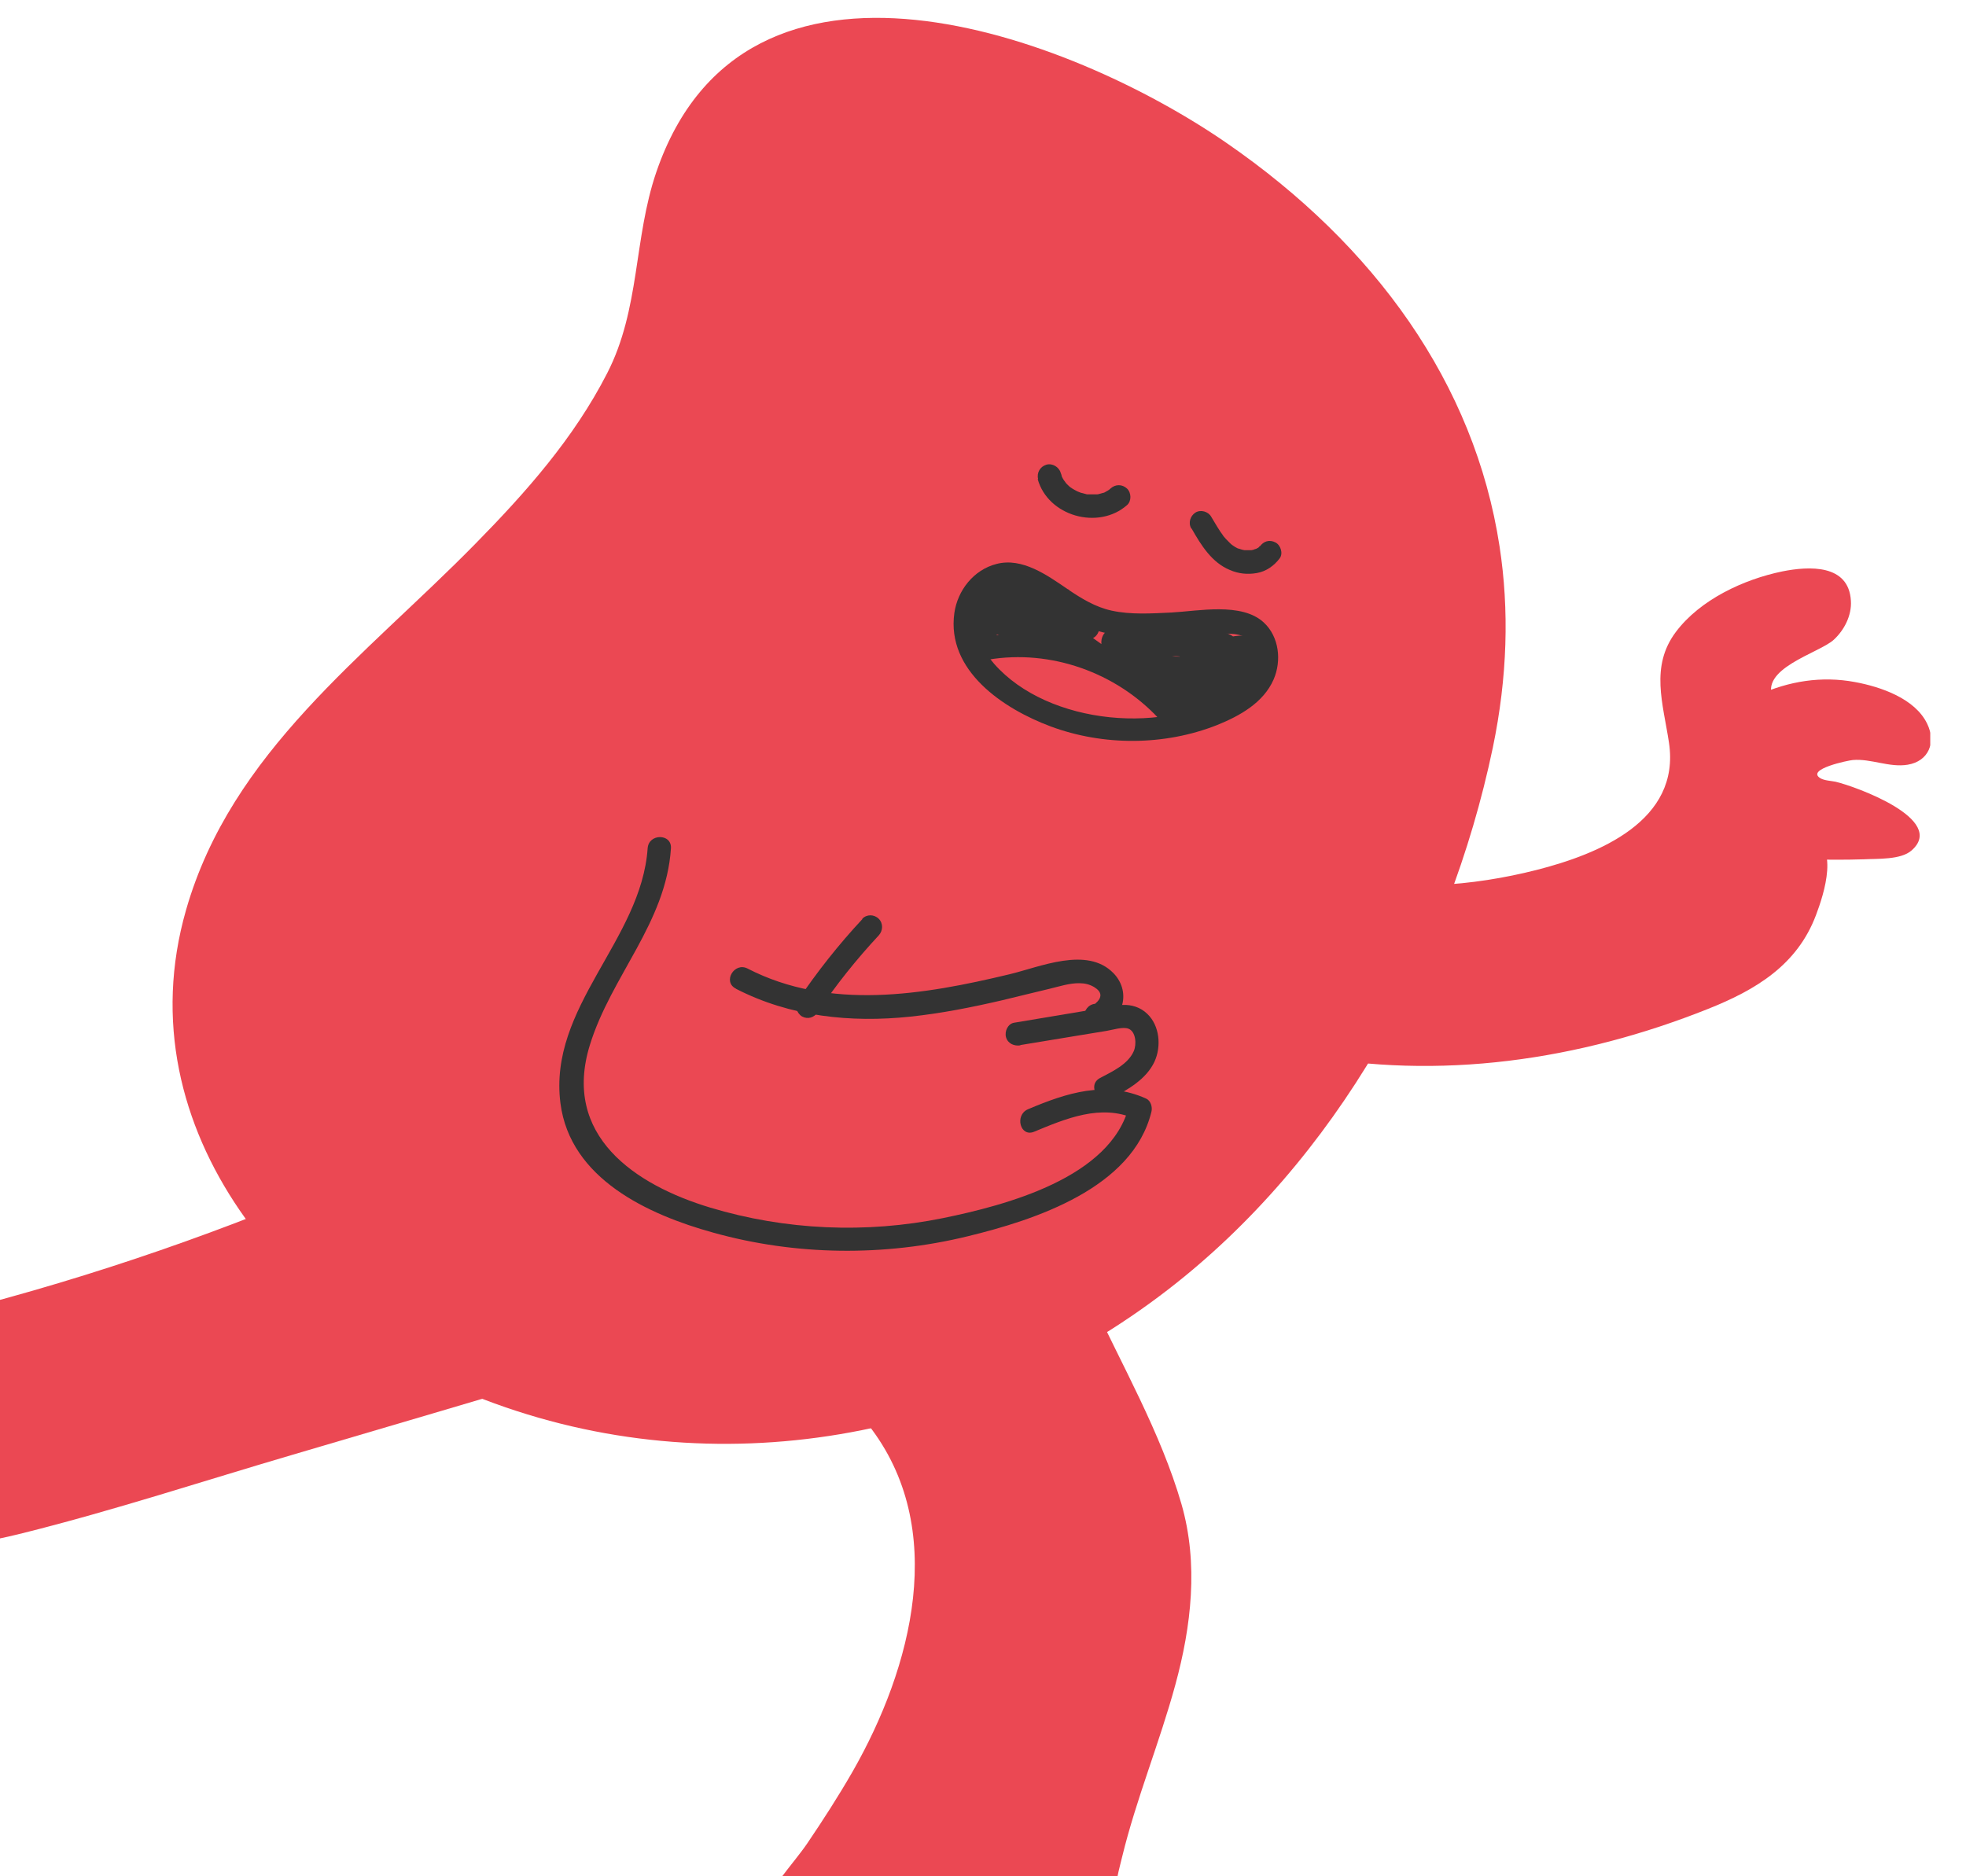 <svg width="44" height="42" viewBox="0 0 44 42" fill="none" xmlns="http://www.w3.org/2000/svg">
<g clip-path="url(#clip0_286_1669)">
<path d="M33.561 12.232C33.003 8.584 30.764 5.485 27.452 3.201C23.916 0.761 16.667 -1.926 14.688 3.854C14.178 5.349 14.329 6.912 13.589 8.354C12.845 9.807 11.777 11.014 10.642 12.169C8.168 14.693 5.179 16.825 4.164 20.369C2.742 25.328 6.575 29.697 10.819 31.322C16.026 33.319 21.786 32.226 26.129 28.876C29.894 25.976 32.425 21.44 33.41 16.736C33.738 15.158 33.779 13.653 33.561 12.232Z" fill="#EB4853"/>
<path d="M23.223 10.721C23.453 11.557 24.583 11.871 25.223 11.307C25.327 11.218 25.322 11.03 25.223 10.936C25.114 10.836 24.963 10.836 24.853 10.936C24.827 10.957 24.817 10.967 24.853 10.941C24.838 10.951 24.817 10.967 24.801 10.977C24.77 10.998 24.739 11.009 24.708 11.03C24.692 11.04 24.697 11.03 24.728 11.019C24.718 11.019 24.708 11.03 24.697 11.03C24.681 11.035 24.666 11.04 24.645 11.045C24.635 11.045 24.546 11.077 24.541 11.066C24.541 11.072 24.603 11.061 24.541 11.066C24.525 11.066 24.505 11.066 24.489 11.066C24.452 11.066 24.416 11.066 24.38 11.066C24.369 11.066 24.333 11.066 24.327 11.066C24.369 11.072 24.374 11.072 24.343 11.066H24.327C24.291 11.056 24.249 11.045 24.213 11.035C24.197 11.035 24.176 11.024 24.161 11.019C24.156 11.019 24.093 10.993 24.135 11.009C24.176 11.024 24.114 10.998 24.109 10.998C24.088 10.988 24.072 10.977 24.051 10.967C24.02 10.951 23.989 10.93 23.958 10.909C23.916 10.883 23.994 10.946 23.958 10.909C23.942 10.899 23.932 10.889 23.916 10.873C23.89 10.847 23.864 10.826 23.843 10.794C23.817 10.758 23.822 10.763 23.843 10.794C23.833 10.779 23.822 10.763 23.812 10.753C23.791 10.721 23.775 10.69 23.76 10.659C23.734 10.612 23.775 10.711 23.76 10.648C23.755 10.627 23.749 10.606 23.739 10.585C23.703 10.455 23.552 10.361 23.416 10.403C23.281 10.444 23.197 10.58 23.234 10.727L23.223 10.721Z" fill="#333333"/>
<path d="M26.671 11.835C26.879 12.2 27.119 12.592 27.525 12.759C27.718 12.843 27.921 12.864 28.129 12.827C28.337 12.791 28.515 12.665 28.64 12.498C28.723 12.388 28.66 12.2 28.546 12.143C28.41 12.07 28.275 12.117 28.192 12.237C28.228 12.185 28.166 12.253 28.155 12.268C28.192 12.226 28.166 12.263 28.145 12.268C28.129 12.279 28.113 12.284 28.103 12.289C28.082 12.305 28.15 12.274 28.103 12.289C28.087 12.289 28.072 12.3 28.056 12.305C28.041 12.31 28.025 12.31 28.009 12.315C27.947 12.331 28.067 12.315 27.999 12.315C27.968 12.315 27.931 12.315 27.9 12.315C27.89 12.315 27.832 12.315 27.874 12.315C27.916 12.315 27.858 12.315 27.848 12.315C27.817 12.31 27.78 12.3 27.749 12.289C27.739 12.289 27.681 12.258 27.733 12.289C27.718 12.284 27.702 12.274 27.686 12.268C27.655 12.253 27.624 12.232 27.593 12.211C27.577 12.2 27.551 12.179 27.577 12.2C27.561 12.19 27.546 12.174 27.53 12.159C27.499 12.127 27.468 12.096 27.436 12.064C27.421 12.049 27.41 12.033 27.395 12.017C27.39 12.012 27.353 11.97 27.384 12.002C27.28 11.866 27.197 11.714 27.108 11.568C27.041 11.448 26.869 11.401 26.754 11.474C26.64 11.547 26.588 11.704 26.661 11.829L26.671 11.835Z" fill="#333333"/>
<path d="M23.895 13.188C23.442 12.88 22.88 12.472 22.302 12.624C21.791 12.754 21.432 13.214 21.359 13.721C21.177 15.017 22.463 15.869 23.515 16.261C24.697 16.7 26.062 16.695 27.239 16.23C27.744 16.026 28.275 15.733 28.504 15.21C28.686 14.792 28.629 14.254 28.285 13.935C27.791 13.476 26.817 13.679 26.218 13.711C25.775 13.732 25.312 13.763 24.88 13.669C24.515 13.59 24.203 13.397 23.901 13.193C23.619 13.005 23.359 13.46 23.64 13.643C24.015 13.893 24.406 14.118 24.859 14.191C25.374 14.28 25.895 14.249 26.411 14.217C26.681 14.202 26.947 14.186 27.218 14.186C27.457 14.186 27.806 14.15 27.978 14.353C28.301 14.73 27.942 15.231 27.624 15.451C26.14 16.475 23.458 16.235 22.25 14.86C21.885 14.447 21.666 13.716 22.14 13.293C22.614 12.869 23.218 13.355 23.64 13.637C23.916 13.826 24.182 13.371 23.901 13.188H23.895Z" fill="#333333"/>
<path d="M22.119 14.766C23.515 14.531 24.979 15.054 25.937 16.088C26.166 16.334 26.53 15.963 26.306 15.717C25.213 14.536 23.562 13.993 21.984 14.259C21.656 14.317 21.797 14.819 22.125 14.761L22.119 14.766Z" fill="#333333"/>
<path d="M22.932 13.8C22.823 13.69 22.75 13.58 22.687 13.444C22.583 13.219 22.281 13.319 22.213 13.507C22.125 13.737 21.963 13.883 21.75 13.988L22.13 14.28C22.161 14.155 22.213 14.066 22.317 13.988C22.354 13.961 22.547 13.847 22.583 13.878L22.505 13.695C22.588 13.617 22.588 13.58 22.505 13.59C22.494 13.763 22.536 13.81 22.63 13.732C22.698 13.732 22.77 13.695 22.849 13.705C23.036 13.721 23.182 13.826 23.27 13.993L23.494 13.601C23.218 13.59 23.031 13.491 22.823 13.319C22.703 13.219 22.583 13.11 22.427 13.057C22.135 12.963 21.729 13.11 21.698 13.455C21.656 13.862 22.099 14.108 22.411 14.244C22.807 14.421 23.239 14.489 23.671 14.447C23.906 14.421 24.057 14.092 23.802 13.961C23.713 13.914 23.656 13.873 23.588 13.8L23.406 14.244C23.718 14.265 24.031 14.286 24.348 14.306C24.604 14.322 24.708 13.935 24.479 13.82C24.072 13.617 23.687 13.381 23.333 13.104C23.145 12.958 23.093 12.969 22.854 12.989C22.614 13.01 22.411 12.974 22.198 12.906C21.911 12.812 21.75 13.235 21.995 13.381C22.609 13.752 23.224 14.129 23.838 14.5C24.125 14.672 24.406 14.86 24.697 15.022C24.937 15.153 25.176 15.21 25.426 15.069C25.583 14.98 25.583 14.782 25.479 14.656C25.348 14.5 25.223 14.343 25.093 14.186L24.838 14.625C25.296 14.803 25.728 15.028 26.14 15.289L26.4 14.839L25.114 14.202L24.911 14.677C25.296 14.761 25.442 15.268 25.624 15.566C25.843 15.927 26.161 16.224 26.608 16.167C26.869 16.136 27.093 15.984 27.27 15.801C27.426 15.644 27.692 15.388 27.645 15.143C27.593 14.866 27.291 14.819 27.056 14.777C26.681 14.714 26.301 14.683 25.921 14.677L26.103 14.756C26.103 14.756 25.9 14.583 25.9 14.641C25.9 14.641 26.129 14.667 26.155 14.667C26.379 14.693 26.608 14.719 26.832 14.74L26.608 14.61C26.577 14.542 26.499 14.63 26.437 14.672C26.374 14.714 26.306 14.761 26.254 14.819C26.166 14.918 26.109 15.038 26.114 15.174C26.114 15.294 26.171 15.399 26.254 15.488C26.296 15.529 26.353 15.571 26.405 15.597C26.478 15.639 26.489 15.707 26.484 15.597L26.562 15.414C26.489 15.488 26.015 14.531 25.973 14.458C25.796 14.165 25.557 13.93 25.218 13.852C24.979 13.794 24.76 14.108 24.963 14.291C25.317 14.604 25.755 14.698 26.218 14.688C26.52 14.683 26.822 14.636 27.124 14.651C27.291 14.662 27.384 14.714 27.218 14.845C27.119 14.923 26.937 14.918 26.817 14.923L27.067 15.252C27.202 14.871 27.619 14.667 28.004 14.771L27.822 14.447C27.712 14.719 27.556 14.949 27.353 15.158C27.233 15.278 27.265 15.477 27.405 15.571C27.582 15.681 27.78 15.655 27.931 15.508C28.171 15.273 27.801 14.902 27.561 15.137L27.671 15.122L27.723 15.534C27.994 15.258 28.186 14.949 28.327 14.594C28.379 14.463 28.27 14.306 28.145 14.27C27.473 14.097 26.801 14.468 26.567 15.116C26.51 15.268 26.655 15.456 26.817 15.446C27.134 15.425 27.494 15.378 27.697 15.101C27.864 14.866 27.89 14.521 27.671 14.306C27.405 14.045 26.911 14.123 26.577 14.144C26.155 14.171 25.671 14.218 25.333 13.92L25.078 14.359C25.822 14.542 25.718 16.036 26.635 15.942C26.952 15.911 27.119 15.582 26.905 15.325C26.853 15.263 26.78 15.237 26.723 15.179L26.671 15.148C26.603 15.111 26.614 15.106 26.702 15.127C26.848 15.038 26.994 14.944 27.072 14.787C27.14 14.651 27.155 14.484 27.062 14.353C26.947 14.186 26.713 14.212 26.53 14.191C26.207 14.155 25.687 13.988 25.479 14.348C25.317 14.63 25.494 15.002 25.765 15.148C25.942 15.247 26.197 15.205 26.395 15.221C26.53 15.231 26.666 15.247 26.796 15.263C26.869 15.273 27.16 15.362 27.134 15.284L27.16 15.08C27.046 15.325 26.702 15.749 26.385 15.634C26.181 15.561 26.067 15.305 25.973 15.132C25.755 14.73 25.536 14.275 25.046 14.171C24.776 14.113 24.567 14.51 24.843 14.646L26.129 15.284C26.426 15.43 26.676 15.012 26.39 14.834C25.937 14.547 25.463 14.312 24.963 14.118C24.697 14.014 24.562 14.38 24.708 14.557C24.838 14.714 24.963 14.871 25.093 15.028L25.145 14.615C24.989 14.704 24.531 14.322 24.39 14.233L23.671 13.8C23.192 13.507 22.713 13.219 22.234 12.927L22.031 13.402C22.385 13.517 22.734 13.533 23.104 13.465L22.849 13.397C23.265 13.737 23.708 14.024 24.187 14.265L24.317 13.779C24.005 13.758 23.692 13.737 23.375 13.716C23.135 13.7 23.052 14.003 23.192 14.16C23.286 14.265 23.385 14.343 23.51 14.406L23.64 13.92C23.359 13.951 23.088 13.935 22.817 13.852C22.677 13.81 22.547 13.752 22.422 13.674C22.375 13.648 22.114 13.502 22.229 13.554C22.427 13.648 22.573 13.831 22.77 13.941C22.984 14.061 23.218 14.108 23.463 14.118C23.671 14.123 23.776 13.893 23.687 13.726C23.468 13.298 22.953 13.089 22.494 13.214C22.302 13.266 22.057 13.402 22.01 13.617C21.958 13.847 22.125 14.035 22.338 14.092C22.536 14.144 22.786 14.108 22.922 13.946C23.057 13.784 23.01 13.528 22.817 13.423C22.317 13.146 21.719 13.684 21.599 14.139C21.536 14.374 21.781 14.531 21.979 14.432C22.323 14.27 22.547 13.993 22.682 13.643L22.208 13.705C22.291 13.883 22.396 14.029 22.536 14.171C22.776 14.406 23.14 14.04 22.906 13.8H22.932Z" fill="#333333"/>
<path d="M14.495 18.984C14.355 21.048 12.267 22.537 12.543 24.696C12.761 26.389 14.506 27.189 15.959 27.591C17.808 28.108 19.792 28.129 21.656 27.674C23.161 27.309 25.353 26.598 25.77 24.884C25.796 24.779 25.754 24.638 25.65 24.591C24.744 24.183 23.88 24.46 23.005 24.831C22.703 24.962 22.833 25.464 23.145 25.333C23.848 25.041 24.64 24.706 25.39 25.041L25.27 24.748C24.874 26.363 22.51 26.979 21.104 27.267C19.386 27.617 17.578 27.539 15.896 27.032C14.214 26.525 12.569 25.422 13.204 23.384C13.683 21.842 14.907 20.656 15.016 18.989C15.037 18.654 14.516 18.654 14.495 18.989V18.984Z" fill="#333333"/>
<path d="M19.302 20.572C18.771 21.142 18.287 21.753 17.855 22.396C17.776 22.511 17.834 22.684 17.948 22.752C18.078 22.825 18.224 22.778 18.302 22.657C18.709 22.046 19.167 21.476 19.667 20.938C19.761 20.834 19.771 20.672 19.667 20.567C19.563 20.463 19.396 20.463 19.297 20.567L19.302 20.572Z" fill="#333333"/>
<path d="M16.474 22.135C17.683 22.757 19.042 22.898 20.375 22.757C21.067 22.684 21.75 22.548 22.427 22.391C22.781 22.307 23.13 22.218 23.484 22.135C23.703 22.083 23.937 22.004 24.161 22.009C24.281 22.009 24.385 22.036 24.484 22.093C24.666 22.203 24.676 22.328 24.51 22.469C24.182 22.506 24.176 23.029 24.51 22.992C25.119 22.929 25.348 22.224 24.921 21.785C24.328 21.173 23.27 21.649 22.583 21.811C20.666 22.271 18.563 22.626 16.73 21.68C16.433 21.529 16.167 21.978 16.469 22.13L16.474 22.135Z" fill="#333333"/>
<path d="M22.833 23.394L24.13 23.18L24.765 23.076C24.9 23.055 25.135 22.976 25.26 23.029C25.421 23.096 25.442 23.373 25.374 23.53C25.244 23.828 24.885 23.99 24.619 24.131C24.322 24.288 24.583 24.738 24.88 24.581C25.249 24.387 25.655 24.157 25.838 23.765C25.994 23.426 25.957 22.961 25.676 22.694C25.525 22.548 25.327 22.485 25.119 22.495C24.843 22.511 24.567 22.579 24.296 22.626L22.698 22.893C22.557 22.914 22.479 23.086 22.515 23.217C22.557 23.363 22.698 23.421 22.838 23.4L22.833 23.394Z" fill="#333333"/>
<path d="M29.79 19.825C31.993 20.51 36.998 19.757 37.581 17.547C37.841 16.559 37.112 15.582 37.508 14.641C37.638 14.322 37.893 14.076 38.169 13.867C38.805 13.381 39.581 13.073 40.377 12.995C40.581 12.974 40.804 12.974 40.966 13.094C41.294 13.334 41.153 13.888 40.841 14.155C40.529 14.421 40.112 14.526 39.779 14.756C39.445 14.986 39.206 15.477 39.456 15.801C40.429 15.32 41.648 15.388 42.559 15.968C42.856 16.156 43.117 16.611 42.83 16.81C42.742 16.872 42.627 16.878 42.518 16.872C42.091 16.857 41.669 16.71 41.242 16.773C40.815 16.836 40.393 17.243 40.544 17.646C40.544 17.662 41.56 17.876 41.674 17.928C42.044 18.095 42.544 18.367 42.658 18.748C42.752 19.052 40.617 18.984 40.372 18.978C40.867 18.994 40.466 20.18 40.377 20.421C40.06 21.283 39.414 21.806 38.576 22.161C35.628 23.415 32.368 23.995 29.202 23.358" fill="#EB4853"/>
<path d="M29.723 20.081C30.967 20.447 32.337 20.384 33.602 20.18C34.868 19.977 36.316 19.574 37.237 18.623C37.628 18.221 37.878 17.724 37.899 17.154C37.94 16 37.19 14.96 38.331 14.071C38.82 13.69 39.404 13.434 40.008 13.308C40.195 13.266 40.383 13.245 40.575 13.24L40.81 13.773C40.784 14.024 40.19 14.223 40.002 14.322C39.398 14.641 38.857 15.216 39.232 15.926C39.305 16.062 39.466 16.078 39.586 16.02C40.206 15.738 40.893 15.66 41.56 15.822C41.815 15.885 42.351 16.015 42.497 16.245C42.716 16.595 42.388 16.601 42.158 16.574C42.028 16.559 41.903 16.533 41.773 16.522C41.002 16.444 40.138 16.825 40.294 17.719C40.31 17.808 40.393 17.876 40.476 17.902C40.768 18.001 41.086 18.032 41.383 18.116C41.601 18.179 41.794 18.262 41.987 18.388C42.127 18.477 42.242 18.67 42.377 18.743C42.33 18.717 42.57 18.696 42.377 18.649C42.086 18.581 41.57 18.727 41.252 18.727C40.961 18.727 40.674 18.727 40.383 18.717C40.091 18.707 40.023 19.172 40.315 19.229C40.502 19.266 40.232 20.086 40.19 20.206C40.044 20.625 39.825 20.99 39.503 21.294C38.695 22.036 37.451 22.36 36.43 22.663C34.108 23.352 31.67 23.562 29.291 23.102C28.962 23.039 28.822 23.541 29.15 23.603C32.212 24.194 35.347 23.734 38.227 22.584C39.289 22.161 40.221 21.607 40.643 20.483C40.815 20.029 41.2 18.874 40.456 18.722L40.388 19.235C40.831 19.245 41.278 19.25 41.721 19.235C42.018 19.219 42.544 19.25 42.783 19.036C43.575 18.341 41.528 17.604 41.081 17.499C40.982 17.479 40.831 17.473 40.742 17.421C40.404 17.217 41.377 17.019 41.466 17.013C41.872 16.977 42.283 17.186 42.695 17.118C43.164 17.04 43.335 16.622 43.132 16.203C42.861 15.634 42.086 15.373 41.518 15.268C40.763 15.127 40.034 15.247 39.341 15.561L39.695 15.655C39.336 14.97 40.716 14.62 41.039 14.322C41.273 14.108 41.445 13.778 41.424 13.449C41.377 12.624 40.487 12.671 39.888 12.791C39.023 12.969 38.05 13.423 37.508 14.144C36.925 14.918 37.222 15.754 37.352 16.622C37.617 18.372 35.784 19.119 34.383 19.475C32.983 19.83 31.301 19.987 29.869 19.564C29.546 19.47 29.41 19.971 29.728 20.065L29.723 20.081Z" fill="#EB4853"/>
<path d="M19.615 31.704C20.896 33.256 20.974 35.529 20.365 37.452C19.755 39.375 18.542 41.032 17.396 42.689C17.302 42.825 17.203 42.976 17.23 43.138C17.271 43.41 17.599 43.514 17.865 43.562C20.062 43.943 22.276 44.267 24.494 44.528C24.958 44.586 25.598 44.513 25.666 44.047C25.744 43.493 24.9 43.269 24.718 42.736C24.656 42.548 24.687 42.344 24.718 42.15C25.213 39.469 26.843 36.883 26.306 34.212C26.15 33.428 25.806 32.691 25.473 31.965C25.041 31.035 24.609 30.105 24.177 29.174C24.083 29.242 23.994 29.31 23.901 29.378" fill="#EB4853"/>
<path d="M19.432 31.892C21.245 34.202 20.406 37.337 19.084 39.652C18.766 40.206 18.422 40.739 18.068 41.262C17.74 41.743 17.172 42.312 17.011 42.877C16.704 43.953 18.604 43.948 19.203 44.047C20.708 44.293 22.218 44.507 23.734 44.696C24.369 44.774 25.739 45.067 25.921 44.115C25.978 43.812 25.833 43.556 25.635 43.342C25.484 43.185 25.281 43.07 25.14 42.898C24.833 42.522 25.01 41.999 25.114 41.565C25.432 40.259 25.952 39.01 26.306 37.708C26.661 36.407 26.827 35.007 26.442 33.669C25.978 32.064 25.098 30.544 24.401 29.033C24.343 28.913 24.151 28.861 24.046 28.939C23.953 29.007 23.864 29.075 23.77 29.143C23.505 29.342 23.765 29.796 24.031 29.592C24.125 29.524 24.213 29.456 24.307 29.389L23.953 29.294C24.541 30.564 25.197 31.819 25.708 33.125C26.218 34.432 26.244 35.691 25.942 37.029C25.676 38.194 25.239 39.307 24.885 40.447C24.651 41.21 24.104 42.422 24.671 43.149C24.869 43.4 25.822 43.953 25.052 44.236C24.546 44.419 23.724 44.157 23.218 44.089C21.791 43.906 20.37 43.697 18.953 43.462C18.646 43.41 18.23 43.405 17.938 43.29C17.495 43.117 17.521 42.95 17.75 42.616C18.089 42.119 18.433 41.633 18.766 41.131C19.412 40.149 20.011 39.13 20.432 38.027C21.255 35.885 21.265 33.366 19.802 31.5C19.594 31.233 19.229 31.61 19.432 31.871V31.892Z" fill="#EB4853"/>
<path d="M6.434 27.199C3.127 28.542 -0.31 29.572 -3.809 30.261C-3.976 30.293 -4.148 30.329 -4.299 30.408C-4.486 30.507 -4.632 30.664 -4.773 30.82C-6.293 32.493 -7.819 34.16 -9.34 35.832C-8.887 36.151 -8.262 36.073 -7.762 35.843C-7.262 35.613 -6.83 35.252 -6.34 35.001C-4.955 34.296 -3.304 34.552 -1.752 34.437C-0.414 34.338 0.888 33.956 2.174 33.575C5.716 32.529 9.262 31.484 12.803 30.434C10.824 29.038 8.569 28.046 6.21 27.528" fill="#EB4853"/>
<path d="M6.361 26.948C3.424 28.134 0.398 29.08 -2.695 29.765C-3.278 29.895 -4.007 29.922 -4.523 30.246C-5.101 30.611 -5.559 31.296 -6.017 31.798C-7.189 33.083 -8.361 34.369 -9.532 35.649C-9.647 35.775 -9.631 35.973 -9.48 36.062C-8.001 36.925 -6.632 35.205 -5.252 34.902C-4.257 34.682 -3.221 34.766 -2.211 34.73C-1.289 34.693 -0.378 34.541 0.518 34.317C2.549 33.81 4.549 33.151 6.559 32.561C8.569 31.97 10.762 31.322 12.86 30.7C13.084 30.632 13.105 30.35 12.923 30.225C10.907 28.824 8.658 27.831 6.267 27.293C5.939 27.22 5.804 27.721 6.127 27.795C8.481 28.328 10.678 29.294 12.657 30.674L12.72 30.199C8.835 31.343 4.966 32.55 1.065 33.637C0.138 33.893 -0.805 34.123 -1.768 34.191C-2.664 34.254 -3.565 34.197 -4.455 34.27C-5.231 34.332 -5.986 34.505 -6.668 34.886C-7.429 35.315 -8.303 36.151 -9.22 35.618L-9.168 36.031C-8.085 34.844 -7.002 33.653 -5.918 32.467C-5.413 31.913 -4.903 31.155 -4.273 30.742C-3.69 30.361 -2.768 30.334 -2.091 30.178C0.836 29.504 3.7 28.594 6.486 27.471C6.793 27.345 6.658 26.843 6.346 26.969L6.361 26.948Z" fill="#EB4853"/>
</g>
<defs>
<clipPath id="clip0_286_1669">
<rect width="52.8" height="44.4" fill="white" transform="translate(-9.6 0.4)"/>
</clipPath>
</defs>
</svg>
